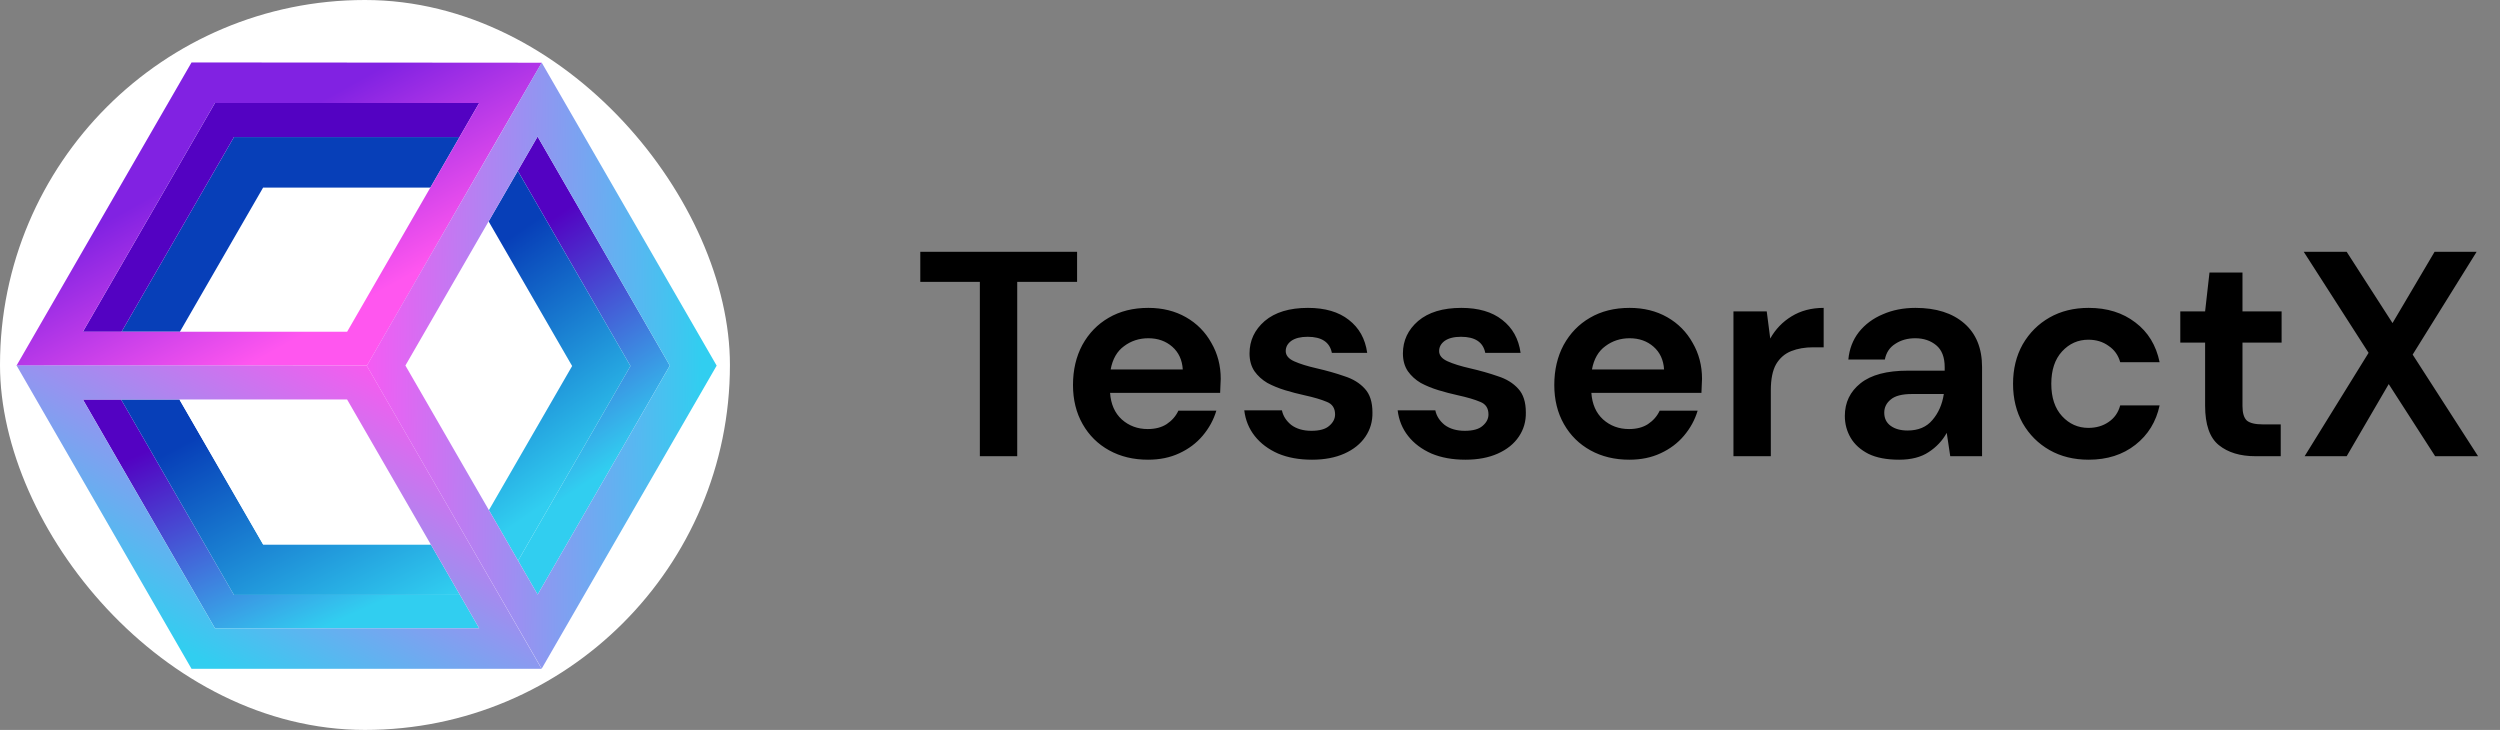<svg width="137" height="40" viewBox="0 0 137 40" fill="none" xmlns="http://www.w3.org/2000/svg">
<rect x="0" y="0" width="137" height="40" fill="#808080" stroke="none"/>
<rect width="40" height="40" rx="20" fill="white"/>
<path d="M14.418 10.282L9.858 18.181H19.022L23.583 10.282H14.418Z" fill="white"/>
<path d="M12.82 7.512L6.661 18.18H9.858L14.418 10.281H23.583L25.181 7.512H12.82Z" fill="#073FB8"/>
<path d="M11.779 5.643L4.541 18.181H6.661L12.82 7.513H25.181L26.261 5.643H11.779Z" fill="#5302C2"/>
<path d="M10.496 3.422L0.904 20.037C7.302 20.038 13.714 20.034 20.112 20.032C23.312 14.502 26.476 8.959 29.689 3.437L10.496 3.422ZM11.779 5.644H26.26L19.022 18.18H4.541L11.779 5.644Z" fill="url(#paint0_linear_10659_21191)"/>
<path d="M4.539 21.889L11.779 34.429H26.259L25.206 32.604H12.82L6.634 21.889H4.539Z" fill="url(#paint1_linear_10659_21191)"/>
<path d="M6.633 21.889L12.82 32.604H25.206L23.607 29.835H14.418L9.831 21.889H6.633Z" fill="url(#paint2_linear_10659_21191)"/>
<path d="M9.831 21.889L14.419 29.835H23.607L19.019 21.889H9.831Z" fill="white"/>
<path d="M0.908 20.029L10.496 36.651H29.68L20.095 20.029H0.908ZM4.538 21.889H19.019L26.259 34.429H11.779L4.538 21.889Z" fill="url(#paint3_linear_10659_21191)"/>
<path d="M29.46 7.482L28.375 9.362L34.549 20.057L28.391 30.725L29.463 32.584L36.707 20.036L29.46 7.482Z" fill="url(#paint4_linear_10659_21191)"/>
<path d="M26.776 12.131L22.216 20.03L26.792 27.956L31.352 20.058L26.776 12.131Z" fill="white"/>
<path d="M28.375 9.363L26.776 12.132L31.353 20.058L26.792 27.957L28.391 30.726L34.55 20.058L28.375 9.363Z" fill="url(#paint5_linear_10659_21191)"/>
<path d="M29.686 3.432C26.482 8.965 23.293 14.507 20.099 20.046C23.295 25.578 26.483 31.114 29.685 36.643L39.273 20.036L29.686 3.432ZM29.46 7.483L36.707 20.036L29.463 32.583L22.216 20.03L29.46 7.483Z" fill="url(#paint6_linear_10659_21191)"/>
<g clip-path="url(#clip0_10659_21191)">
<path d="M53.696 25V15.448H50.432V13.8H59.024V15.448H55.744V25H53.696ZM62.912 25.192C62.112 25.192 61.402 25.021 60.784 24.68C60.165 24.339 59.68 23.859 59.328 23.24C58.976 22.621 58.8 21.907 58.8 21.096C58.8 20.275 58.97 19.544 59.312 18.904C59.664 18.264 60.144 17.768 60.752 17.416C61.37 17.053 62.096 16.872 62.928 16.872C63.706 16.872 64.394 17.043 64.992 17.384C65.589 17.725 66.053 18.195 66.384 18.792C66.725 19.379 66.896 20.035 66.896 20.76C66.896 20.877 66.89 21 66.88 21.128C66.88 21.256 66.874 21.389 66.864 21.528H60.832C60.874 22.147 61.088 22.632 61.472 22.984C61.866 23.336 62.341 23.512 62.896 23.512C63.312 23.512 63.658 23.421 63.936 23.24C64.224 23.048 64.437 22.803 64.576 22.504H66.656C66.506 23.005 66.256 23.464 65.904 23.88C65.562 24.285 65.136 24.605 64.624 24.84C64.122 25.075 63.552 25.192 62.912 25.192ZM62.928 18.536C62.426 18.536 61.984 18.68 61.6 18.968C61.216 19.245 60.97 19.672 60.864 20.248H64.816C64.784 19.725 64.592 19.309 64.24 19C63.888 18.691 63.45 18.536 62.928 18.536ZM71.898 25.192C71.194 25.192 70.576 25.08 70.042 24.856C69.509 24.621 69.082 24.301 68.762 23.896C68.442 23.491 68.25 23.021 68.186 22.488H70.25C70.314 22.797 70.485 23.064 70.762 23.288C71.05 23.501 71.418 23.608 71.866 23.608C72.314 23.608 72.639 23.517 72.842 23.336C73.055 23.155 73.162 22.947 73.162 22.712C73.162 22.371 73.013 22.141 72.714 22.024C72.415 21.896 71.999 21.773 71.466 21.656C71.125 21.581 70.778 21.491 70.426 21.384C70.074 21.277 69.749 21.144 69.45 20.984C69.162 20.813 68.927 20.6 68.746 20.344C68.565 20.077 68.474 19.752 68.474 19.368C68.474 18.664 68.751 18.072 69.306 17.592C69.871 17.112 70.661 16.872 71.674 16.872C72.613 16.872 73.359 17.091 73.914 17.528C74.48 17.965 74.816 18.568 74.922 19.336H72.986C72.869 18.749 72.426 18.456 71.658 18.456C71.274 18.456 70.975 18.531 70.762 18.68C70.559 18.829 70.458 19.016 70.458 19.24C70.458 19.475 70.613 19.661 70.922 19.8C71.231 19.939 71.642 20.067 72.154 20.184C72.709 20.312 73.216 20.456 73.674 20.616C74.144 20.765 74.517 20.995 74.794 21.304C75.072 21.603 75.21 22.035 75.21 22.6C75.221 23.091 75.093 23.533 74.826 23.928C74.559 24.323 74.175 24.632 73.674 24.856C73.173 25.08 72.581 25.192 71.898 25.192ZM80.304 25.192C79.6 25.192 78.982 25.08 78.448 24.856C77.915 24.621 77.488 24.301 77.168 23.896C76.848 23.491 76.656 23.021 76.592 22.488H78.656C78.72 22.797 78.891 23.064 79.168 23.288C79.456 23.501 79.824 23.608 80.272 23.608C80.72 23.608 81.046 23.517 81.248 23.336C81.462 23.155 81.568 22.947 81.568 22.712C81.568 22.371 81.419 22.141 81.12 22.024C80.822 21.896 80.406 21.773 79.872 21.656C79.531 21.581 79.184 21.491 78.832 21.384C78.48 21.277 78.155 21.144 77.856 20.984C77.568 20.813 77.334 20.6 77.152 20.344C76.971 20.077 76.88 19.752 76.88 19.368C76.88 18.664 77.158 18.072 77.712 17.592C78.278 17.112 79.067 16.872 80.08 16.872C81.019 16.872 81.766 17.091 82.32 17.528C82.886 17.965 83.222 18.568 83.328 19.336H81.392C81.275 18.749 80.832 18.456 80.064 18.456C79.68 18.456 79.382 18.531 79.168 18.68C78.966 18.829 78.864 19.016 78.864 19.24C78.864 19.475 79.019 19.661 79.328 19.8C79.638 19.939 80.048 20.067 80.56 20.184C81.115 20.312 81.622 20.456 82.08 20.616C82.55 20.765 82.923 20.995 83.2 21.304C83.478 21.603 83.616 22.035 83.616 22.6C83.627 23.091 83.499 23.533 83.232 23.928C82.966 24.323 82.582 24.632 82.08 24.856C81.579 25.08 80.987 25.192 80.304 25.192ZM89.287 25.192C88.487 25.192 87.777 25.021 87.159 24.68C86.54 24.339 86.055 23.859 85.703 23.24C85.351 22.621 85.175 21.907 85.175 21.096C85.175 20.275 85.345 19.544 85.687 18.904C86.039 18.264 86.519 17.768 87.127 17.416C87.745 17.053 88.471 16.872 89.303 16.872C90.081 16.872 90.769 17.043 91.367 17.384C91.964 17.725 92.428 18.195 92.759 18.792C93.1 19.379 93.271 20.035 93.271 20.76C93.271 20.877 93.265 21 93.255 21.128C93.255 21.256 93.249 21.389 93.239 21.528H87.207C87.249 22.147 87.463 22.632 87.847 22.984C88.241 23.336 88.716 23.512 89.271 23.512C89.687 23.512 90.033 23.421 90.311 23.24C90.599 23.048 90.812 22.803 90.951 22.504H93.031C92.881 23.005 92.631 23.464 92.279 23.88C91.937 24.285 91.511 24.605 90.999 24.84C90.497 25.075 89.927 25.192 89.287 25.192ZM89.303 18.536C88.801 18.536 88.359 18.68 87.975 18.968C87.591 19.245 87.345 19.672 87.239 20.248H91.191C91.159 19.725 90.967 19.309 90.615 19C90.263 18.691 89.825 18.536 89.303 18.536ZM94.993 25V17.064H96.817L97.009 18.552C97.297 18.04 97.686 17.635 98.177 17.336C98.678 17.027 99.265 16.872 99.937 16.872V19.032H99.361C98.913 19.032 98.513 19.101 98.161 19.24C97.809 19.379 97.532 19.619 97.329 19.96C97.137 20.301 97.041 20.776 97.041 21.384V25H94.993ZM104.073 25.192C103.39 25.192 102.83 25.085 102.393 24.872C101.956 24.648 101.63 24.355 101.417 23.992C101.204 23.629 101.097 23.229 101.097 22.792C101.097 22.056 101.385 21.459 101.961 21C102.537 20.541 103.401 20.312 104.553 20.312H106.569V20.12C106.569 19.576 106.414 19.176 106.105 18.92C105.796 18.664 105.412 18.536 104.953 18.536C104.537 18.536 104.174 18.637 103.865 18.84C103.556 19.032 103.364 19.32 103.289 19.704H101.289C101.342 19.128 101.534 18.627 101.865 18.2C102.206 17.773 102.644 17.448 103.177 17.224C103.71 16.989 104.308 16.872 104.969 16.872C106.1 16.872 106.99 17.155 107.641 17.72C108.292 18.285 108.617 19.085 108.617 20.12V25H106.873L106.681 23.72C106.446 24.147 106.116 24.499 105.689 24.776C105.273 25.053 104.734 25.192 104.073 25.192ZM104.537 23.592C105.124 23.592 105.577 23.4 105.897 23.016C106.228 22.632 106.436 22.157 106.521 21.592H104.777C104.233 21.592 103.844 21.693 103.609 21.896C103.374 22.088 103.257 22.328 103.257 22.616C103.257 22.925 103.374 23.165 103.609 23.336C103.844 23.507 104.153 23.592 104.537 23.592ZM114.459 25.192C113.649 25.192 112.934 25.016 112.315 24.664C111.697 24.312 111.206 23.821 110.843 23.192C110.491 22.563 110.315 21.843 110.315 21.032C110.315 20.221 110.491 19.501 110.843 18.872C111.206 18.243 111.697 17.752 112.315 17.4C112.934 17.048 113.649 16.872 114.459 16.872C115.473 16.872 116.326 17.139 117.019 17.672C117.713 18.195 118.155 18.92 118.347 19.848H116.187C116.081 19.464 115.867 19.165 115.547 18.952C115.238 18.728 114.87 18.616 114.443 18.616C113.878 18.616 113.398 18.829 113.003 19.256C112.609 19.683 112.411 20.275 112.411 21.032C112.411 21.789 112.609 22.381 113.003 22.808C113.398 23.235 113.878 23.448 114.443 23.448C114.87 23.448 115.238 23.341 115.547 23.128C115.867 22.915 116.081 22.611 116.187 22.216H118.347C118.155 23.112 117.713 23.832 117.019 24.376C116.326 24.92 115.473 25.192 114.459 25.192ZM123.592 25C122.76 25 122.093 24.797 121.592 24.392C121.09 23.987 120.84 23.267 120.84 22.232V18.776H119.48V17.064H120.84L121.08 14.936H122.888V17.064H125.032V18.776H122.888V22.248C122.888 22.632 122.968 22.899 123.128 23.048C123.298 23.187 123.586 23.256 123.992 23.256H124.984V25H123.592ZM126.294 25L129.798 19.336L126.246 13.8H128.598L131.11 17.704L133.414 13.8H135.718L132.214 19.432L135.798 25H133.446L130.902 21.048L128.598 25H126.294Z" fill="black"/>
</g>
<defs>
<linearGradient id="paint0_linear_10659_21191" x1="13.171" y1="8.008" x2="18.41" y2="17.362" gradientUnits="userSpaceOnUse">
<stop stop-color="#8122E2"/>
<stop offset="1" stop-color="#FF56EF"/>
</linearGradient>
<linearGradient id="paint1_linear_10659_21191" x1="13.171" y1="22.376" x2="18.485" y2="34.05" gradientUnits="userSpaceOnUse">
<stop stop-color="#5302C2"/>
<stop offset="1" stop-color="#31CEF0"/>
</linearGradient>
<linearGradient id="paint2_linear_10659_21191" x1="13.994" y1="22.227" x2="20.655" y2="34.724" gradientUnits="userSpaceOnUse">
<stop stop-color="#073FB8"/>
<stop offset="1" stop-color="#31CEF0"/>
</linearGradient>
<linearGradient id="paint3_linear_10659_21191" x1="20.131" y1="19.158" x2="10.926" y2="36.071" gradientUnits="userSpaceOnUse">
<stop stop-color="#FF56EF"/>
<stop offset="1" stop-color="#31CEF0"/>
</linearGradient>
<linearGradient id="paint4_linear_10659_21191" x1="25.444" y1="15.265" x2="32.778" y2="26.042" gradientUnits="userSpaceOnUse">
<stop stop-color="#5302C2"/>
<stop offset="1" stop-color="#31CEF0"/>
</linearGradient>
<linearGradient id="paint5_linear_10659_21191" x1="25.444" y1="14.743" x2="32.928" y2="25.519" gradientUnits="userSpaceOnUse">
<stop stop-color="#073FB8"/>
<stop offset="1" stop-color="#31CEF0"/>
</linearGradient>
<linearGradient id="paint6_linear_10659_21191" x1="19.158" y1="19.98" x2="38.465" y2="20.205" gradientUnits="userSpaceOnUse">
<stop stop-color="#FF55F3"/>
<stop offset="1" stop-color="#31CEF0"/>
</linearGradient>
<clipPath id="clip0_10659_21191">
<rect width="87" height="20" fill="white" transform="translate(50 10)"/>
</clipPath>
</defs>
</svg>
